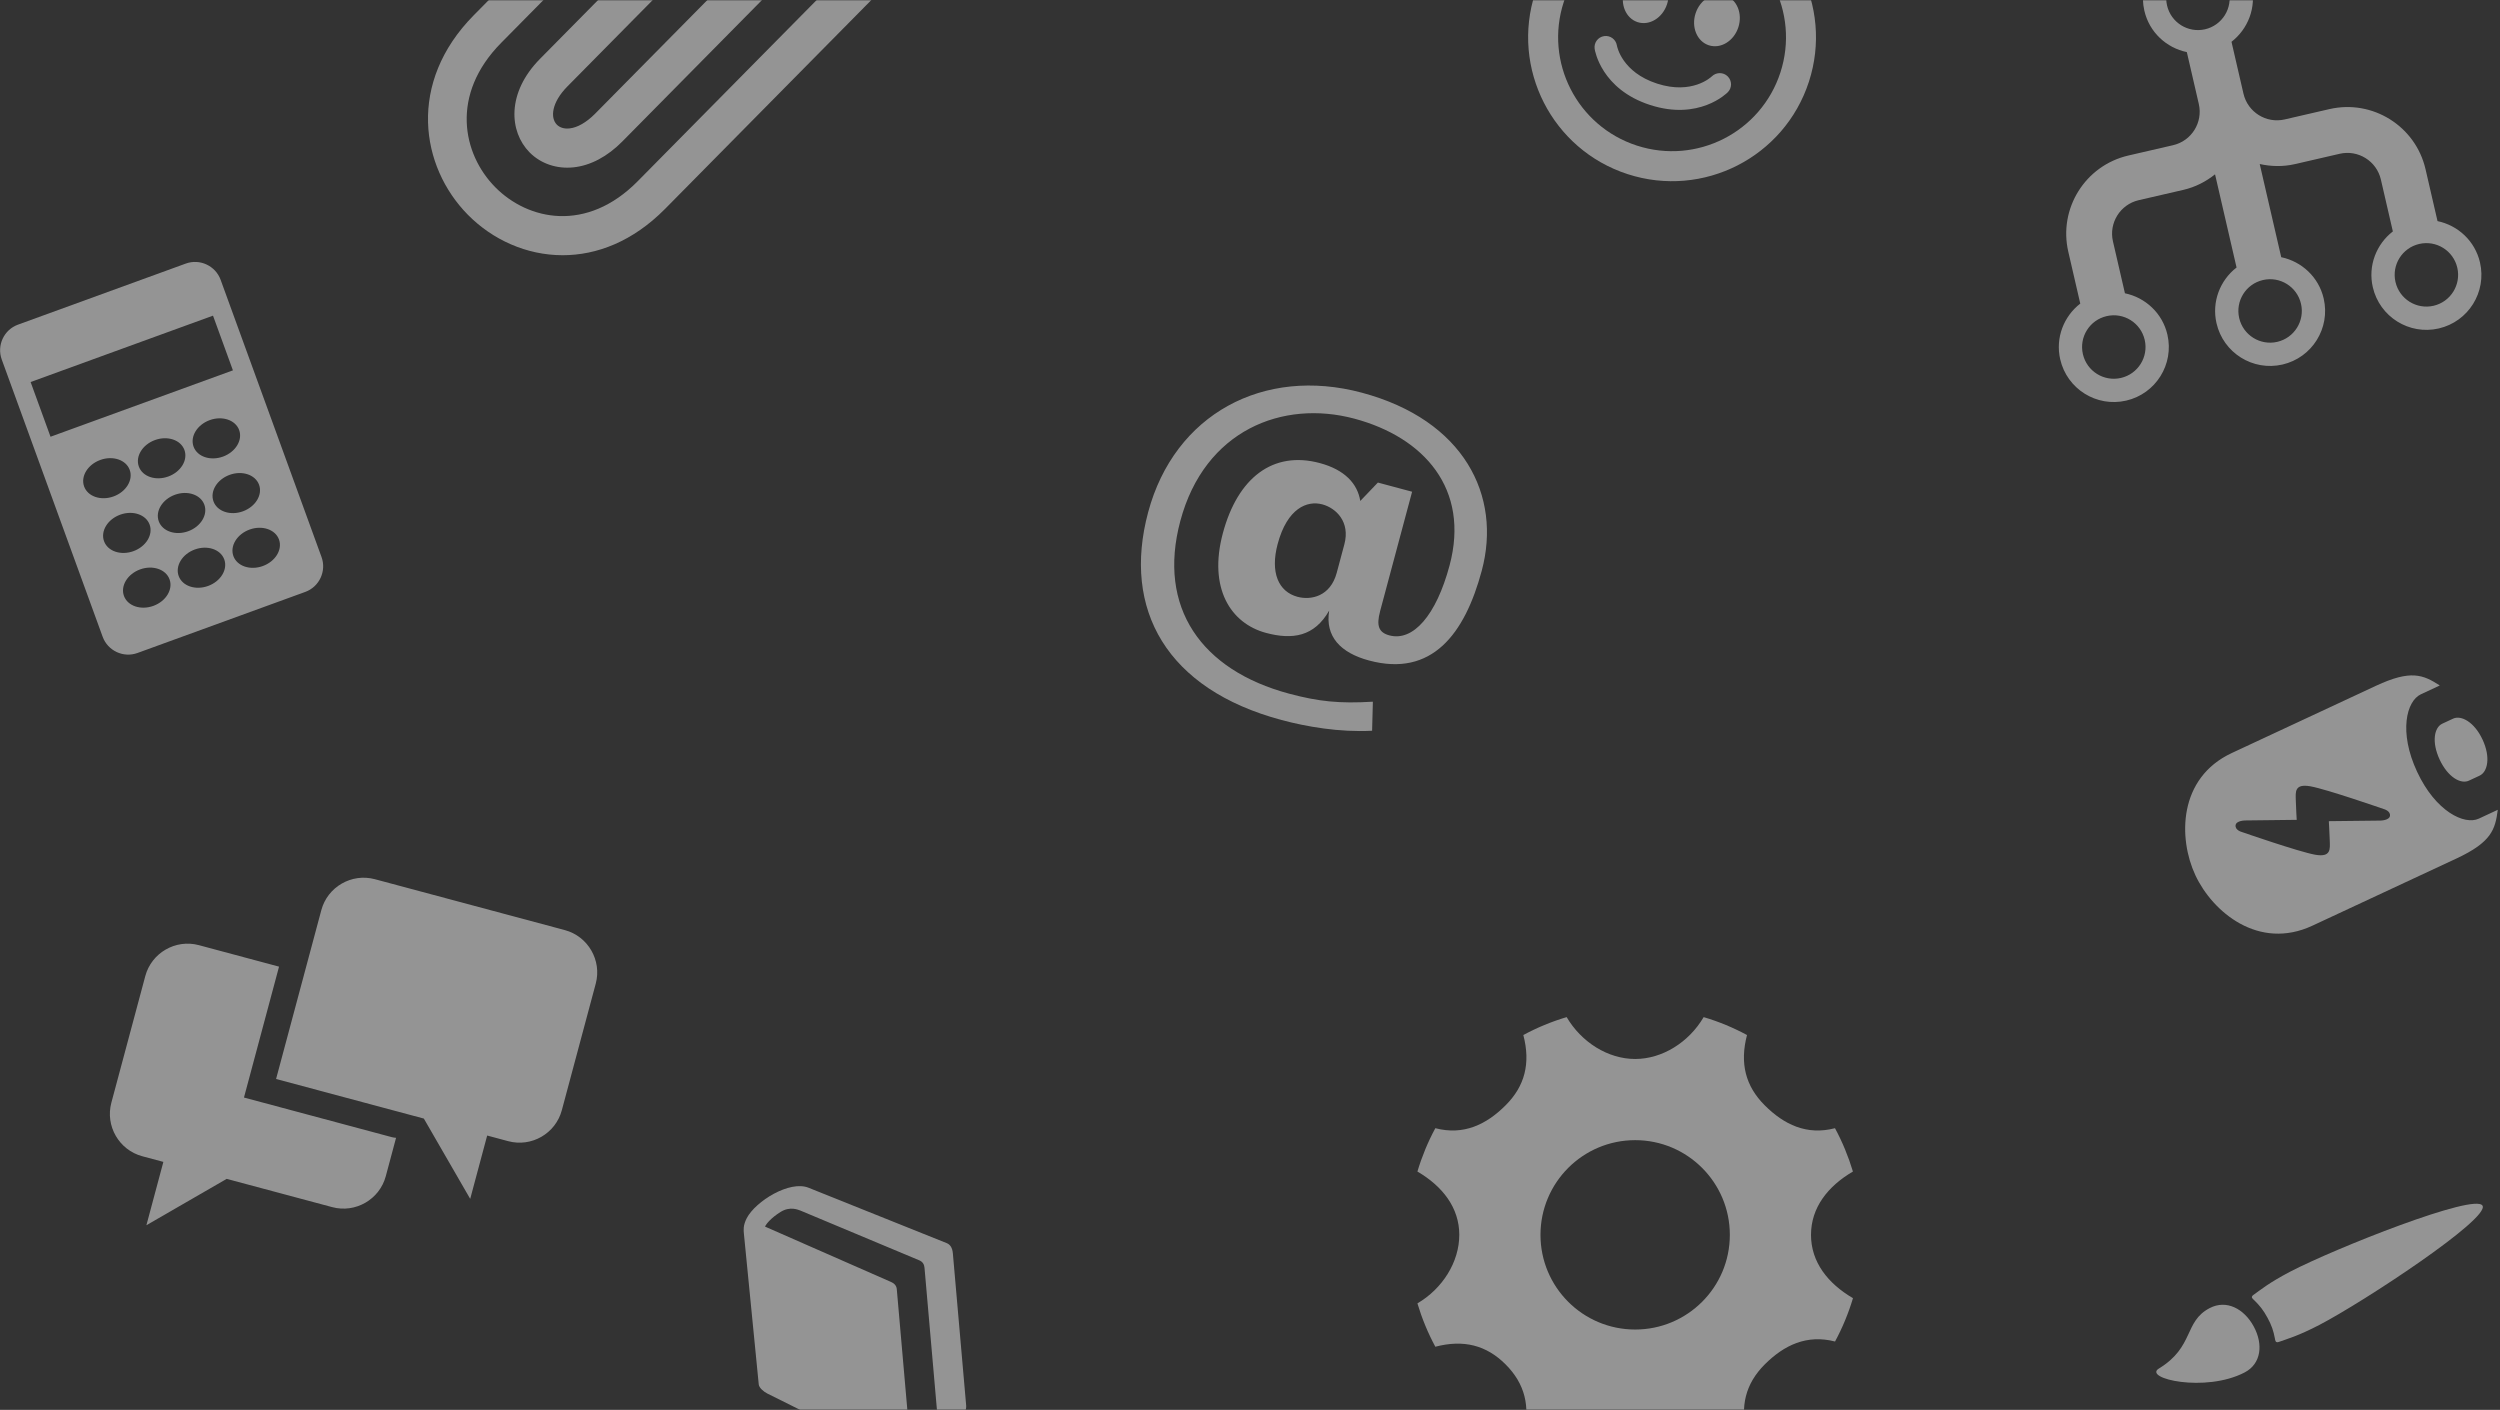 <?xml version="1.0" encoding="UTF-8" standalone="no"?>
<svg width="993px" height="560px" viewBox="0 0 993 560" version="1.1" xmlns="http://www.w3.org/2000/svg" xmlns:xlink="http://www.w3.org/1999/xlink" xmlns:sketch="http://www.bohemiancoding.com/sketch/ns">
    <rect x="0" y="0" width="993" height="560" fill="#333333" stroke="none"/>
    <!-- Generator: sketchtool 3.4.4 (395) - http://www.bohemiancoding.com/sketch -->
    <title>-g-graphic-02</title>
    <desc>Created with sketchtool.</desc>
    <defs>
        <rect id="path-1" x="0" y="0" width="1220" height="560"></rect>
    </defs>
    <g id="Page-1" stroke="none" stroke-width="1" fill="none" fill-rule="evenodd" sketch:type="MSPage">
        <g id="Desktop---Homepage" sketch:type="MSArtboardGroup" transform="translate(-129, -460)">
            <g id="section02" sketch:type="MSLayerGroup" transform="translate(40, 460)">
                <g id="-g-graphic-02">
                    <mask id="mask-2" sketch:name="Mask" fill="white">
                        <use xlink:href="#path-1"></use>
                    </mask>
                    <use id="Mask" sketch:type="MSShapeGroup" xlink:href="#path-1"></use>
                    <g id="grup" mask="url(#mask-2)" fill="#F6F6F6" sketch:type="MSShapeGroup" opacity="0.5">
                        <g transform="translate(86, -117)" id="Mask">
                            <path d="M692.985,139.757 C690.824,138.649 688.133,139.501 686.984,141.662 C686.781,142.055 681.81,151.146 667.147,151.146 C652.555,151.146 647.554,142.138 647.304,141.668 C646.185,139.495 643.541,138.608 641.327,139.709 C639.124,140.816 638.231,143.496 639.332,145.704 C639.63,146.294 646.762,160.076 667.147,160.076 C687.538,160.076 694.658,146.288 694.95,145.698 C696.045,143.513 695.164,140.876 692.985,139.757 M682.025,130.315 C686.96,130.315 690.955,125.653 690.955,119.896 C690.955,114.139 686.954,109.477 682.025,109.477 C677.095,109.477 673.094,114.145 673.094,119.896 C673.094,125.647 677.095,130.315 682.025,130.315 M652.263,130.315 C657.193,130.315 661.187,125.653 661.187,119.896 C661.187,114.139 657.187,109.477 652.257,109.477 C647.328,109.477 643.327,114.139 643.327,119.896 C643.327,125.653 647.328,130.315 652.263,130.315 M667.141,177.043 C642.154,177.043 621.895,156.79 621.895,131.797 C621.895,106.804 642.148,86.557 667.141,86.557 C692.128,86.557 712.393,106.81 712.393,131.803 C712.393,156.796 692.128,177.043 667.141,177.043 M667.141,74.65 C635.576,74.65 609.988,100.238 609.988,131.803 C609.988,163.368 635.576,188.956 667.141,188.956 C698.7,188.956 724.294,163.368 724.294,131.797 C724.294,100.238 698.7,74.65 667.141,74.65" transform="translate(667.141, 131.803) rotate(18) translate(-667.141, -131.803) "></path>
                            <path d="M652.49,645.092 C631.712,645.092 614.877,628.258 614.877,607.49 C614.877,586.712 631.722,569.867 652.49,569.867 C673.268,569.867 690.092,586.722 690.092,607.49 C690.092,628.268 673.268,645.092 652.49,645.092 M722.33,607.49 C722.33,596.689 728.982,588.184 738.979,582.336 C737.167,576.323 734.789,570.546 731.854,565.12 C720.642,568.055 711.57,563.668 703.941,556.028 C696.311,548.409 693.974,539.338 696.908,528.115 C691.482,525.18 685.706,522.781 679.693,521 C673.844,530.988 663.27,537.629 652.49,537.629 C641.699,537.629 631.135,530.988 625.276,521 C619.253,522.781 613.497,525.18 608.071,528.115 C611.006,539.338 608.679,548.409 601.028,556.028 C593.409,563.668 584.338,568.055 573.115,565.12 C570.18,570.546 567.792,576.323 566,582.336 C575.988,588.184 582.629,596.689 582.629,607.49 C582.629,618.27 575.988,628.844 566,634.703 C567.802,640.716 570.18,646.482 573.115,651.919 C584.338,648.984 593.409,651.311 601.028,658.941 C608.658,666.581 611.006,675.652 608.071,686.854 C613.497,689.789 619.263,692.188 625.287,693.99 C631.135,683.971 641.709,677.34 652.5,677.34 C663.28,677.34 673.855,683.982 679.713,693.99 C685.726,692.178 691.492,689.789 696.929,686.854 C693.994,675.652 696.321,666.581 703.961,658.941 C711.591,651.321 720.662,646.935 731.875,649.849 C734.809,644.423 737.198,638.667 739,632.633 C728.982,626.775 722.33,618.27 722.33,607.49"></path>
                            <path d="M976.408,578.425 C972.164,574.246 925.114,611.944 911.113,625.71 C904.162,632.546 901.843,636.211 899.716,638.945 C898.786,640.143 900.017,640.504 900.558,640.783 C903.314,642.194 905.24,643.495 907.728,645.94 C910.222,648.385 911.551,650.277 912.973,652.99 C913.263,653.526 913.634,654.729 914.843,653.821 C917.632,651.726 921.357,649.44 928.308,642.615 C942.314,628.855 980.663,582.598 976.408,578.425 M884.66,648.997 C876.374,657.135 883.374,665.492 872.371,677.868 C867.405,683.463 892.814,681.757 905.398,669.386 C910.741,664.13 909.232,656.484 903.506,650.851 C897.78,645.229 889.997,643.741 884.66,648.997" transform="translate(924.236, 629.51) rotate(17) translate(-924.236, -629.51) "></path>
                            <path d="M954.069,254.745 C947.097,254.745 941.463,249.093 941.463,242.139 C941.463,235.167 947.097,229.533 954.069,229.533 C961.022,229.533 966.666,235.167 966.666,242.139 C966.666,249.093 961.022,254.745 954.069,254.745 M890.356,254.745 C883.384,254.745 877.75,249.093 877.75,242.139 C877.75,235.167 883.384,229.533 890.356,229.533 C897.31,229.533 902.953,235.167 902.953,242.139 C902.953,249.093 897.31,254.745 890.356,254.745 M826.643,254.745 C819.671,254.745 814.037,249.093 814.037,242.139 C814.037,235.167 819.671,229.533 826.643,229.533 C833.597,229.533 839.24,235.167 839.24,242.139 C839.24,249.093 833.597,254.745 826.643,254.745 M890.356,102.108 C897.31,102.108 902.953,107.742 902.953,114.714 C902.953,121.668 897.31,127.32 890.356,127.32 C883.393,127.32 877.759,121.668 877.759,114.714 C877.759,107.742 883.393,102.108 890.356,102.108 M963.17,222.334 L963.17,201.181 C963.17,183.587 948.908,169.325 931.314,169.325 L913.111,169.325 C905.574,169.325 899.458,163.208 899.458,155.672 L899.458,134.519 C906.967,131.061 912.2,123.524 912.2,114.714 C912.2,102.645 902.425,92.869 890.356,92.869 C878.287,92.869 868.512,102.645 868.512,114.714 C868.512,123.515 873.754,131.061 881.254,134.519 L881.254,155.672 C881.254,163.208 875.138,169.325 867.602,169.325 L849.398,169.325 C831.804,169.325 817.542,183.587 817.542,201.181 L817.542,222.334 C810.033,225.792 804.799,233.338 804.799,242.139 C804.799,254.208 814.574,263.983 826.643,263.983 C838.712,263.983 848.488,254.199 848.488,242.139 C848.488,233.338 843.245,225.792 835.745,222.334 L835.745,201.181 C835.745,193.645 841.862,187.528 849.398,187.528 L867.602,187.528 C872.507,187.528 877.104,186.327 881.254,184.343 L881.254,222.334 C873.745,225.792 868.512,233.338 868.512,242.139 C868.512,254.208 878.287,263.983 890.356,263.983 C902.425,263.983 912.2,254.199 912.2,242.139 C912.2,233.338 906.958,225.792 899.458,222.334 L899.458,184.343 C903.608,186.327 908.205,187.528 913.111,187.528 L931.314,187.528 C938.85,187.528 944.967,193.645 944.967,201.181 L944.967,222.334 C937.458,225.792 932.224,233.328 932.224,242.139 C932.224,254.208 942,263.983 954.069,263.983 C966.138,263.983 975.913,254.199 975.913,242.139 C975.913,233.338 970.679,225.792 963.17,222.334" transform="translate(890.356, 178.426) rotate(-13) translate(-890.356, -178.426) "></path>
                            <path d="M988.121,424.883 L983.397,424.883 C979.871,424.883 976.428,429.638 976.428,437.364 C976.428,445.103 979.878,449.852 983.397,449.852 L988.121,449.852 C991.653,449.852 995.223,445.096 995.223,437.364 C995.223,429.638 991.653,424.883 988.121,424.883 M949.106,449.272 C948.072,450.848 944.843,449.372 944.843,449.372 L926.193,440.934 C926.193,440.934 924.528,445.159 923.248,448.13 C921.955,451.101 920.971,454.462 915.623,450.703 C910.268,446.932 893.037,430.206 893.037,430.206 C893.037,430.206 890.861,428.414 891.946,426.731 C892.974,425.141 896.21,426.63 896.21,426.63 L914.853,435.056 C914.853,435.056 916.524,430.843 917.805,427.872 C919.098,424.908 920.082,421.527 925.43,425.299 C930.784,429.058 948.009,445.796 948.009,445.796 C948.009,445.796 950.185,447.581 949.106,449.272 M966.261,437.951 C966.261,420.506 974.315,410.705 980.622,410.705 L988.916,410.705 C984.703,404.025 981.215,400.109 965.845,400.109 L902.725,400.109 C879.175,400.109 869.083,421.811 869.083,437.951 C869.083,454.09 879.175,475.792 902.725,475.792 L965.845,475.792 C981.221,475.792 984.703,471.876 988.916,465.197 L980.622,465.197 C974.315,465.197 966.261,455.396 966.261,437.951" transform="translate(932.153, 437.951) rotate(-25) translate(-932.153, -437.951) "></path>
                            <path d="M535.578,329.972 C535.578,320.766 528.704,316.907 523.009,316.907 C516.811,316.907 509.951,321.925 509.951,336.672 C509.951,348.397 515.143,354.929 523.009,354.929 C528.536,354.929 535.578,351.412 535.578,341.697 L535.578,329.972 Z M556.174,352.082 C556.174,357.944 557.842,360.283 562.204,360.283 C571.926,360.283 578.116,347.894 578.116,327.292 C578.116,295.802 555.169,280.727 526.519,280.727 C497.046,280.727 470.239,300.492 470.239,337.844 C470.239,373.522 493.689,392.952 529.702,392.952 C541.929,392.952 550.137,391.612 562.692,387.424 L565.386,398.64 C552.991,402.667 539.745,403.832 529.534,403.832 C482.299,403.832 457,377.87 457,337.837 C457,297.47 486.319,270 526.687,270 C568.729,270 591,295.125 591,325.945 C591,352.075 582.799,372.007 557.004,372.007 C545.273,372.007 537.574,367.317 536.569,356.926 C533.554,368.483 525.514,372.007 514.62,372.007 C500.048,372.007 487.82,360.778 487.82,338.173 C487.82,315.392 498.547,301.322 517.809,301.322 C528.027,301.322 534.392,305.342 537.226,311.707 L542.09,302.83 L556.16,302.83 L556.16,352.082 L556.174,352.082 Z" transform="translate(524, 336.916) rotate(15) translate(-524, -336.916) "></path>
                            <path d="M383.694,618.284 L383.694,678.91 C383.694,681.967 381.046,683.426 377.837,685.704 C375.259,687.537 371.98,685.265 371.98,682.266 L371.98,623.028 C371.98,621.793 371.546,620.615 370.14,619.895 C368.735,619.175 324.819,596.086 324.819,596.086 C324.11,595.823 321.018,593.872 316.895,595.993 C312.976,598.007 310.844,600.198 310.3,601.229 L358.21,627.48 C359.481,628.147 360.266,629.178 360.266,630.502 L360.266,693.769 C360.266,695.116 359.434,696.557 358.104,697.195 C357.495,697.5 356.822,697.646 356.154,697.646 C355.363,697.646 354.567,697.453 353.893,697.037 C352.634,696.27 308.361,669.123 305.438,667.36 C304.033,666.517 302.387,664.789 302.352,663.506 L301.696,603.261 C301.696,602.101 301.561,600.057 303.388,597.217 C307.471,590.868 321.715,583.646 328.925,587.389 L381.632,614.067 C382.903,614.723 383.694,616.035 383.694,618.284" transform="translate(342.694, 642.004) rotate(-5) translate(-342.694, -642.004) "></path>
                            <path d="M209.501,465.804 L131.381,465.804 C121.833,465.804 114.021,473.616 114.021,483.163 L114.021,552.603 L174.781,552.603 L200.821,578.643 L200.821,552.603 L209.501,552.603 C219.049,552.603 226.861,544.8 226.861,535.243 L226.861,483.163 C226.861,473.616 219.049,465.804 209.501,465.804 L209.501,465.804 Z M103.605,563.019 L103.605,509.203 L70.621,509.203 C61.073,509.203 53.261,517.015 53.261,526.563 L53.261,578.643 C53.261,588.191 61.073,596.003 70.621,596.003 L79.301,596.003 L79.301,622.043 L105.341,596.003 L148.741,596.003 C158.289,596.003 166.101,588.191 166.101,578.643 L166.101,562.846 C165.545,562.967 164.955,563.028 164.365,563.028 L103.605,563.028 L103.605,563.019 Z" transform="translate(140.061, 543.923) rotate(15) translate(-140.061, -543.923) "></path>
                            <path d="M28.653,252.767 L105.753,252.767 L105.753,275.897 L28.653,275.897 L28.653,252.767 Z M90.333,337.577 C95.645,337.577 99.97,341.023 99.97,345.287 C99.97,349.551 95.645,352.997 90.333,352.997 C85.013,352.997 80.695,349.551 80.695,345.287 C80.695,341.023 85.013,337.577 90.333,337.577 L90.333,337.577 Z M80.695,299.027 C80.695,294.763 85.013,291.317 90.333,291.317 C95.645,291.317 99.97,294.763 99.97,299.027 C99.97,303.291 95.645,306.737 90.333,306.737 C85.013,306.737 80.695,303.291 80.695,299.027 L80.695,299.027 Z M90.333,314.447 C95.645,314.447 99.97,317.893 99.97,322.157 C99.97,326.421 95.645,329.867 90.333,329.867 C85.013,329.867 80.695,326.421 80.695,322.157 C80.695,317.893 85.013,314.447 90.333,314.447 L90.333,314.447 Z M67.203,337.577 C72.515,337.577 76.84,341.023 76.84,345.287 C76.84,349.551 72.515,352.997 67.203,352.997 C61.883,352.997 57.565,349.551 57.565,345.287 C57.565,341.023 61.883,337.577 67.203,337.577 L67.203,337.577 Z M57.565,299.027 C57.565,294.763 61.883,291.317 67.203,291.317 C72.515,291.317 76.84,294.763 76.84,299.027 C76.84,303.291 72.515,306.737 67.203,306.737 C61.883,306.737 57.565,303.291 57.565,299.027 L57.565,299.027 Z M67.203,314.447 C72.515,314.447 76.84,317.893 76.84,322.157 C76.84,326.421 72.515,329.867 67.203,329.867 C61.883,329.867 57.565,326.421 57.565,322.157 C57.565,317.893 61.883,314.447 67.203,314.447 L67.203,314.447 Z M44.073,337.577 C49.385,337.577 53.71,341.023 53.71,345.287 C53.71,349.551 49.385,352.997 44.073,352.997 C38.753,352.997 34.435,349.551 34.435,345.287 C34.435,341.023 38.753,337.577 44.073,337.577 L44.073,337.577 Z M34.435,299.027 C34.435,294.763 38.753,291.317 44.073,291.317 C49.385,291.317 53.71,294.763 53.71,299.027 C53.71,303.291 49.385,306.737 44.073,306.737 C38.753,306.737 34.435,303.291 34.435,299.027 L34.435,299.027 Z M44.073,314.447 C49.385,314.447 53.71,317.893 53.71,322.157 C53.71,326.421 49.385,329.867 44.073,329.867 C38.753,329.867 34.435,326.421 34.435,322.157 C34.435,317.893 38.753,314.447 44.073,314.447 L44.073,314.447 Z M102.669,229.637 L31.722,229.637 C25.793,229.637 20.943,234.487 20.943,240.431 L20.943,357.623 C20.943,363.56 25.793,368.417 31.722,368.417 L102.669,368.417 C108.598,368.417 113.463,363.552 113.463,357.623 L113.463,240.431 C113.463,234.487 108.598,229.637 102.669,229.637 L102.669,229.637 Z" transform="translate(67.203, 299.027) rotate(-20) translate(-67.203, -299.027) "></path>
                            <path d="M226.499,218.371 C212.093,218.371 198.6,212.187 188.862,202.327 C169.977,183.208 164.719,149.839 191.191,123.043 C206.689,107.356 268.804,44.461 299.8,13.075 C310.808,1.934 324.813,-2.378 338.216,1.265 C351.397,4.831 362.182,15.761 365.714,29.097 C369.301,42.69 365.056,56.873 354.059,68.015 L250.186,173.192 C244.259,179.197 237.551,182.751 230.822,183.464 C224.148,184.177 217.786,182.016 213.329,177.504 C205.263,169.303 204.104,153.917 217.541,140.324 L290.496,66.455 C293.494,63.424 298.351,63.424 301.348,66.455 C304.345,69.485 304.345,74.41 301.348,77.441 L228.382,151.321 C222.076,157.694 221.496,163.788 224.181,166.518 C225.362,167.699 227.145,168.245 229.206,168.011 C232.359,167.688 235.958,165.604 239.334,162.206 L343.207,57.04 C350.338,49.821 353.068,41.331 350.895,33.141 C348.756,25.064 342.227,18.457 334.261,16.284 C326.172,14.089 317.771,16.864 310.64,24.083 C279.644,55.48 217.541,118.364 202.032,134.051 C181.799,154.541 186.645,178.128 199.703,191.353 C212.772,204.578 236.047,209.502 256.292,188.991 L364.9,79.023 C367.897,75.992 372.755,75.992 375.752,79.023 C378.749,82.053 378.749,86.978 375.752,90.02 L267.144,199.987 C254.342,212.934 240.003,218.371 226.499,218.371"></path>
                        </g>
                    </g>
                </g>
            </g>
        </g>
    </g>
</svg>